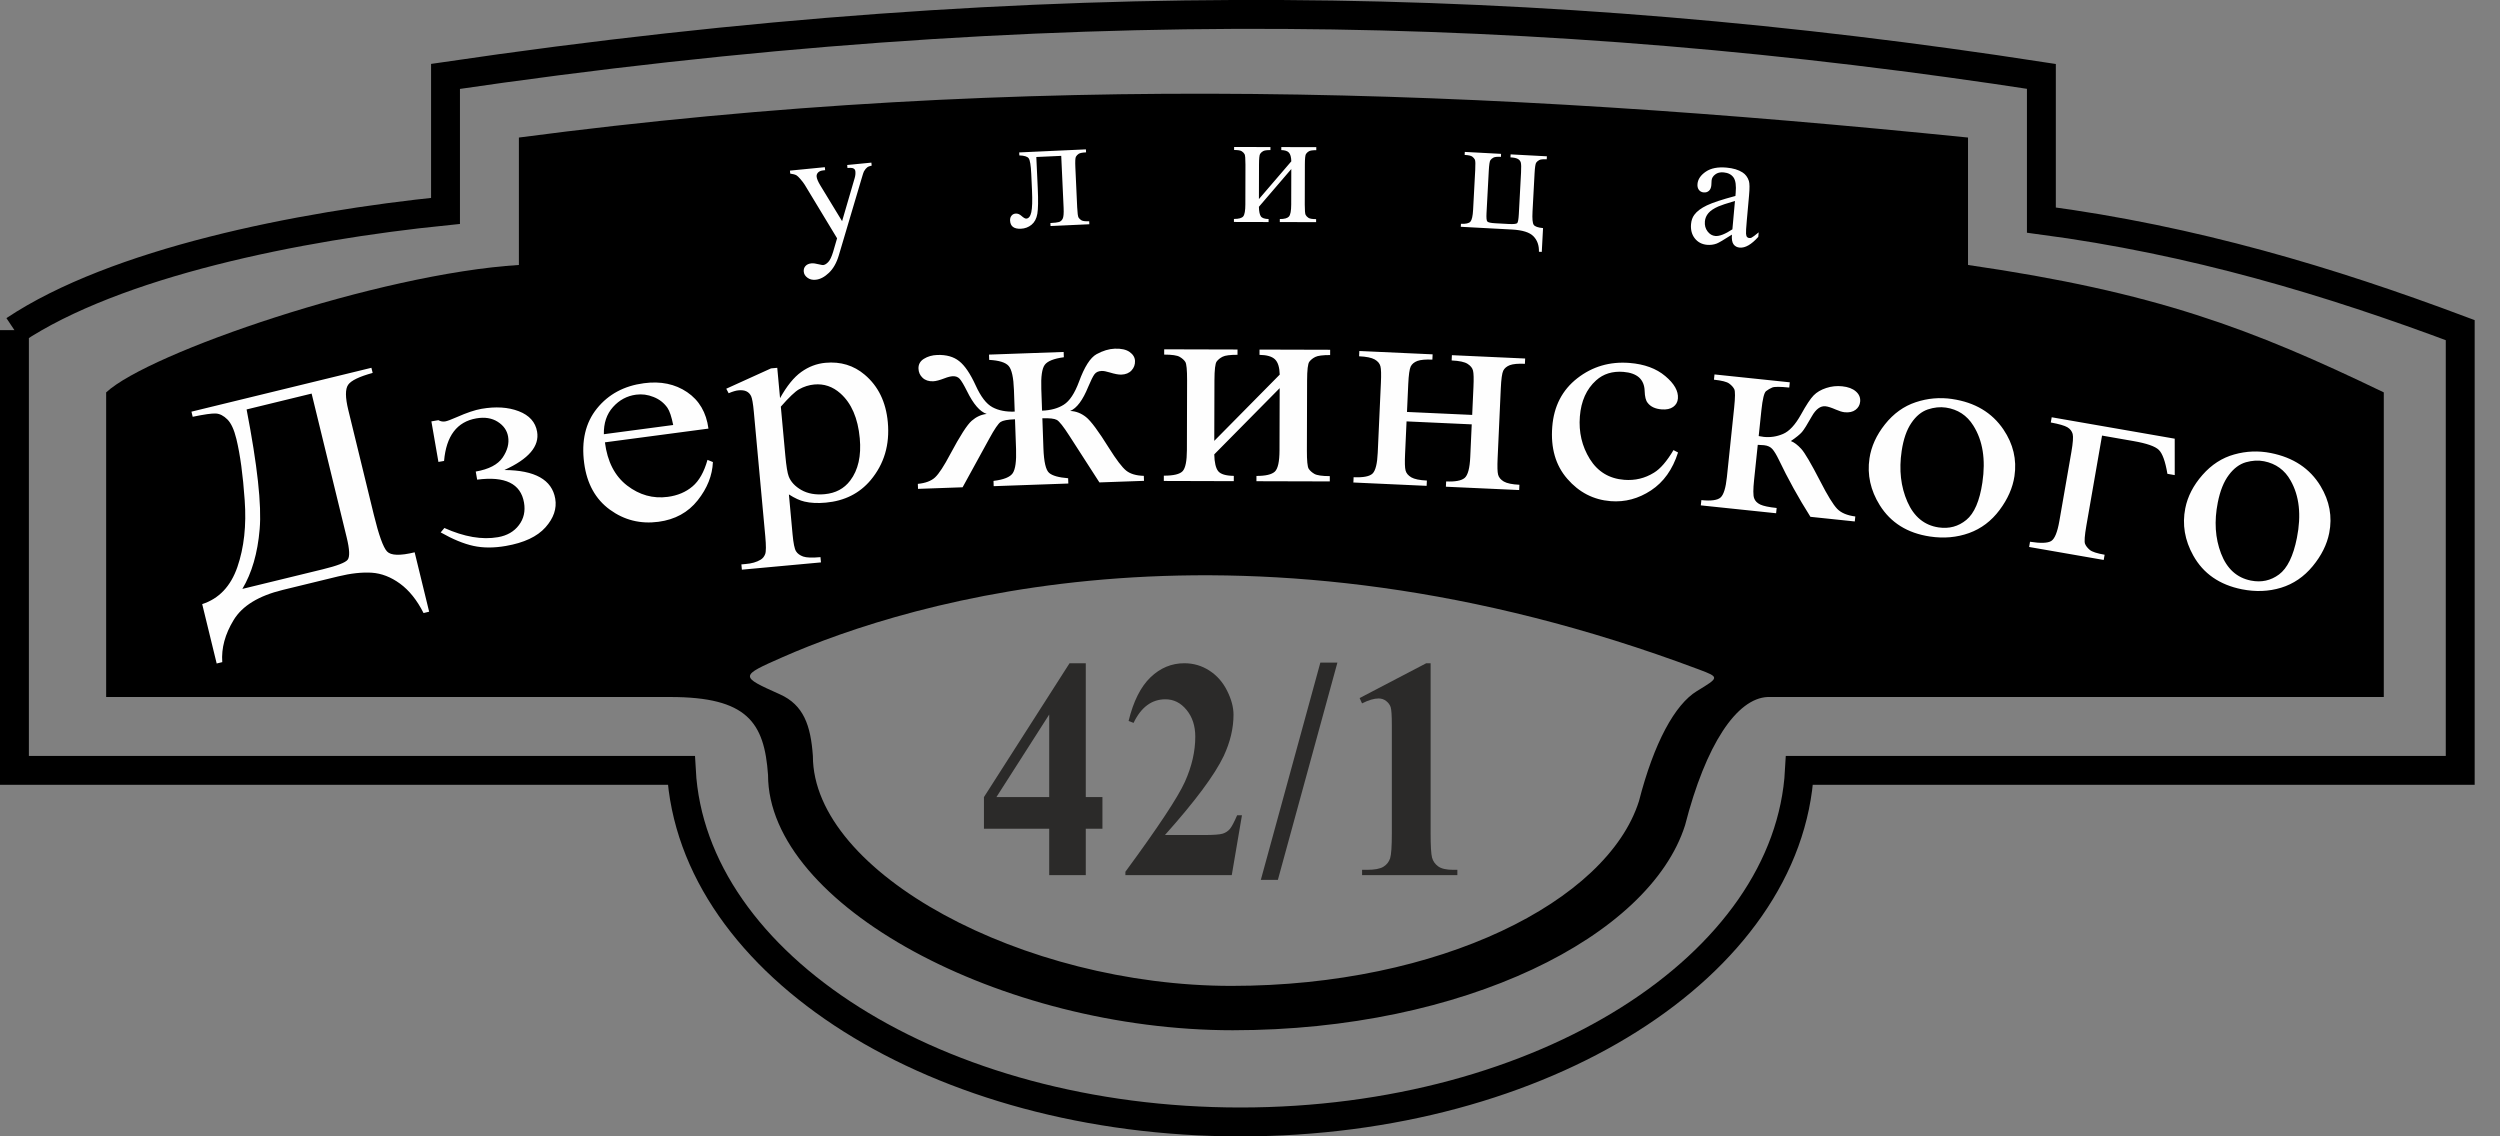 <?xml version="1.0" encoding="UTF-8"?>
<!DOCTYPE svg PUBLIC "-//W3C//DTD SVG 1.1//EN" "http://www.w3.org/Graphics/SVG/1.1/DTD/svg11.dtd">
<!-- Creator: CorelDRAW 2017 -->
<svg xmlns="http://www.w3.org/2000/svg" xml:space="preserve" version="1.1" style="shape-rendering:geometricPrecision; text-rendering:geometricPrecision; image-rendering:optimizeQuality; fill-rule:evenodd; clip-rule:evenodd"
viewBox="0 0 1759.1 799.62"
 xmlns:xlink="http://www.w3.org/1999/xlink">
 <rect x="0" y="0" width="1759.1" height="799.62" fill="#808080" stroke="none"/>
 <defs>
  <style type="text/css">
   <![CDATA[
    .str0 {stroke:black;stroke-width:20.33;stroke-miterlimit:22.926}
    .fil0 {fill:none}
    .fil1 {fill:black}
    .fil2 {fill:#FEFEFE;fill-rule:nonzero}
    .fil3 {fill:#2B2A29;fill-rule:nonzero}
   ]]>
  </style>
 </defs>
 <g id="Слой_x0020_1">
  <path class="fil0 str0" d="M10.16 232.3c70.99,-47.33 199.09,-73.34 303.32,-83.9 0,-53.06 0,-41.59 0,-94.65 423.78,-62.39 774.43,-53.78 1122.92,0 0,53.06 0,48.04 0,101.1 107.06,14.16 202.93,43.03 294.71,77.45 0,109.71 0,200.06 0,309.77l-464.94 0c-7.51,137.45 -180.74,247.38 -393.38,247.38 -212.65,0 -385.88,-109.93 -393.38,-247.38l-469.25 0c0,-109.71 0,-200.06 0,-309.77z"/>
  <path class="fil1" d="M74.7 276.1c29.75,-27.78 191.46,-83.44 290.41,-89.66 0,-29.89 0,-59.78 0,-89.66 359.24,-47.33 679.78,-34.42 1019.66,0 0,29.89 0,59.78 0,89.66 131.94,19.14 199.35,44.72 292.56,89.66 0,71.45 0,142.9 0,214.34 -144.52,0 -289.03,0 -433.55,0 -21.67,0.95 -43.45,33.14 -58.12,90.29 -24.9,78.19 -155.52,144.19 -318.26,144.19 -162.74,0 -326.98,-88.15 -326.98,-179.63 -2.6,-37.06 -14.7,-54.85 -68.84,-54.85l-396.89 0c0,-71.45 0,-142.9 0,-214.34zm1119.32 210.16c-15.48,9.44 -30.2,36.27 -40.81,77.56 -22.43,70.44 -140.09,129.89 -286.69,129.89 -146.6,0 -294.55,-79.41 -294.55,-161.81 -1.51,-21.57 -6.6,-35.89 -23.16,-43.33 -28.36,-12.73 -28.54,-12.78 1.79,-26.14 90.09,-39.66 325.5,-111.17 644.62,8.56 14.94,5.6 14.55,5.68 -1.2,15.27z"/>
  <path class="fil2" d="M555.84 120.05l24.55 -2.41 0.21 2.11 -1.21 0.12c-1.72,0.17 -2.97,0.67 -3.76,1.5 -0.79,0.83 -1.13,1.8 -1.02,2.92 0.15,1.48 1,3.49 2.5,6l15.42 25.33 8.83 -30.25c0.49,-1.63 0.67,-3.22 0.52,-4.74 -0.07,-0.69 -0.26,-1.2 -0.56,-1.51 -0.33,-0.4 -0.86,-0.68 -1.52,-0.87 -0.67,-0.19 -1.84,-0.2 -3.48,-0.04l-0.21 -2.11 17.03 -1.67 0.21 2.11c-1.39,0.29 -2.46,0.69 -3.17,1.24 -0.72,0.52 -1.48,1.47 -2.27,2.81 -0.3,0.56 -0.8,2.09 -1.52,4.59l-16.18 54.54c-1.57,5.28 -3.9,9.37 -7,12.3 -3.09,2.93 -6.18,4.53 -9.29,4.83 -2.25,0.22 -4.17,-0.24 -5.74,-1.41 -1.59,-1.14 -2.46,-2.56 -2.62,-4.24 -0.16,-1.6 0.24,-2.95 1.2,-4 0.96,-1.08 2.36,-1.71 4.2,-1.89 1.27,-0.12 3.03,0.1 5.27,0.69 1.59,0.37 2.58,0.56 2.95,0.52 1.15,-0.11 2.35,-0.82 3.6,-2.13 1.24,-1.28 2.38,-3.68 3.44,-7.18l2.78 -9.54 -22.76 -37.65c-0.7,-1.13 -1.75,-2.53 -3.19,-4.18 -1.09,-1.24 -1.96,-2.08 -2.61,-2.47 -0.94,-0.54 -2.4,-0.93 -4.4,-1.21l-0.2 -2.11zm161.33 -12.8l46.93 -2.15 0.1 2.11c-2.61,0.12 -4.34,0.46 -5.18,1.02 -0.84,0.55 -1.48,1.23 -1.95,2.03 -0.46,0.79 -0.6,3.31 -0.4,7.55l1.28 28c0.19,4.06 0.51,6.48 0.96,7.25 0.47,0.76 1.16,1.42 2.09,1.98 0.93,0.54 2.73,0.76 5.41,0.64l0.09 2.11 -27.29 1.25 -0.1 -2.11c2.94,-0.13 4.98,-0.39 6.1,-0.73 1.12,-0.37 1.97,-1.15 2.56,-2.34 0.6,-1.21 0.81,-3.75 0.64,-7.61l-1.68 -36.58 -17.53 0.8 1.02 22.21c0.39,8.39 0.28,14.31 -0.3,17.74 -0.59,3.42 -1.96,6 -4.09,7.73 -2.12,1.73 -4.61,2.67 -7.46,2.8 -4.9,0.22 -7.45,-1.7 -7.63,-5.76 -0.07,-1.39 0.27,-2.52 1.02,-3.44 0.74,-0.92 1.76,-1.41 3.02,-1.47 1.35,-0.07 2.61,0.45 3.82,1.51 1.57,1.4 2.73,2.08 3.49,2.04 1.75,-0.08 2.94,-1.59 3.59,-4.53 0.65,-2.96 0.81,-8.05 0.48,-15.33l-0.53 -11.67c-0.28,-5.98 -0.88,-9.61 -1.78,-10.88 -0.9,-1.26 -3.09,-1.94 -6.6,-2.06l-0.09 -2.11zm168.66 32.83l22.79 -26.56c-0.07,-2.94 -0.62,-4.96 -1.67,-6.13 -1.04,-1.14 -2.82,-1.73 -5.37,-1.78l0 -2.12 24.61 0.06 -0 2.12c-2.57,-0 -4.3,0.25 -5.19,0.77 -0.88,0.51 -1.57,1.16 -2.08,1.94 -0.49,0.77 -0.76,3.28 -0.76,7.52l-0.07 28.03c-0.01,4.07 0.2,6.5 0.61,7.28 0.43,0.78 1.09,1.48 2,2.08 0.9,0.59 2.69,0.89 5.37,0.9l-0 2.12 -25.55 -0.06 0 -2.12c3.18,0.01 5.32,-0.57 6.4,-1.73 1.08,-1.17 1.62,-4 1.63,-8.5l0.06 -24.96 -22.79 26.56c0.07,3.24 0.52,5.48 1.36,6.72 0.84,1.22 2.66,1.85 5.45,1.9l-0 2.12 -24.38 -0.06 0 -2.12c3.41,0.01 5.62,-0.62 6.58,-1.85 0.96,-1.25 1.44,-4.04 1.45,-8.38l0.07 -28.05c0.01,-4.12 -0.2,-6.56 -0.61,-7.3 -0.43,-0.77 -1.08,-1.44 -1.96,-2.03 -0.88,-0.61 -2.69,-0.91 -5.41,-0.91l0 -2.12 25.56 0.06 -0 2.12c-2.57,-0.01 -4.3,0.24 -5.19,0.77 -0.88,0.51 -1.57,1.15 -2.09,1.94 -0.49,0.77 -0.75,3.28 -0.76,7.52l-0.06 24.26zm199.92 20.43l-0.89 16.74 -2 -0.11c0.12,-4.49 -1.16,-8.12 -3.85,-10.88 -2.68,-2.78 -7.72,-4.36 -15.16,-4.76l-35.97 -1.92 0.11 -2.11c3.41,0.18 5.64,-0.33 6.67,-1.51 1.02,-1.2 1.65,-3.96 1.88,-8.3l1.49 -27.99c0.22,-4.11 0.14,-6.58 -0.23,-7.34 -0.39,-0.77 -1,-1.49 -1.85,-2.13 -0.85,-0.65 -2.64,-1.04 -5.36,-1.19l0.11 -2.12 25.52 1.37 -0.11 2.11c-2.57,-0.14 -4.31,0.03 -5.22,0.51 -0.91,0.46 -1.63,1.07 -2.18,1.83 -0.53,0.74 -0.91,3.24 -1.14,7.47l-1.59 29.73c-0.18,3.33 0.01,5.33 0.57,5.96 0.58,0.64 2.46,1.06 5.65,1.23l9.29 0.5c3.54,0.19 5.6,-0.03 6.13,-0.65 0.52,-0.62 0.89,-2.72 1.09,-6.29l1.56 -29.26c0.2,-3.67 0.12,-6.03 -0.19,-7.11 -0.34,-1.08 -1.04,-1.93 -2.13,-2.5 -1.09,-0.59 -2.8,-0.94 -5.13,-1.06l0.11 -2.11 25.52 1.36 -0.11 2.11c-2.57,-0.13 -4.31,0.03 -5.22,0.51 -0.91,0.46 -1.63,1.07 -2.18,1.83 -0.53,0.74 -0.92,3.24 -1.15,7.47l-1.45 27.08c-0.26,4.94 0.02,8.02 0.85,9.21 0.82,1.2 3,1.97 6.56,2.31zm132.91 4.58c-5.75,3.68 -9.35,5.8 -10.8,6.32 -2.14,0.78 -4.37,1.07 -6.7,0.86 -3.63,-0.33 -6.52,-1.85 -8.63,-4.54 -2.12,-2.7 -3,-6.07 -2.64,-10.11 0.23,-2.56 1,-4.74 2.32,-6.49 1.8,-2.46 4.74,-4.66 8.81,-6.61 4.1,-1.94 10.78,-4.16 20.09,-6.63l0.18 -2.05c0.47,-5.22 -0.03,-8.87 -1.51,-10.97 -1.49,-2.09 -3.81,-3.28 -6.97,-3.57 -2.39,-0.22 -4.37,0.26 -5.89,1.44 -1.57,1.16 -2.42,2.58 -2.57,4.26l-0.18 3.33c-0.16,1.76 -0.73,3.09 -1.72,3.96 -0.99,0.87 -2.22,1.24 -3.67,1.11 -1.43,-0.13 -2.56,-0.72 -3.37,-1.8 -0.81,-1.08 -1.14,-2.48 -0.98,-4.2 0.29,-3.28 2.25,-6.16 5.86,-8.62 3.61,-2.46 8.47,-3.39 14.55,-2.85 4.67,0.42 8.42,1.54 11.26,3.38 2.14,1.37 3.63,3.38 4.48,6 0.54,1.68 0.59,5.08 0.13,10.14l-1.6 17.79c-0.45,4.98 -0.63,8.06 -0.53,9.2 0.09,1.15 0.34,1.92 0.74,2.35 0.41,0.41 0.9,0.65 1.47,0.7 0.63,0.06 1.17,-0.03 1.66,-0.25 0.85,-0.43 2.52,-1.68 5.03,-3.76l-0.29 3.21c-4.82,5.38 -9.18,7.88 -13.09,7.53 -1.88,-0.17 -3.33,-0.95 -4.33,-2.34 -1,-1.41 -1.36,-3.67 -1.12,-6.78zm0.33 -3.73l1.8 -19.96c-6.01,1.77 -9.89,3.05 -11.68,3.86 -3.18,1.41 -5.51,2.95 -6.98,4.67 -1.48,1.72 -2.3,3.66 -2.5,5.83 -0.25,2.75 0.37,5.09 1.87,7.06 1.48,1.97 3.31,3.04 5.46,3.23 2.91,0.26 6.92,-1.31 12.03,-4.69z"/>
  <path class="fil2" d="M134.73 289.66l126.61 -30.87 0.88 3.61c-9.45,2.59 -15.21,5.38 -17.26,8.36 -2.08,3.02 -2.03,8.9 0.1,17.67l17.99 73.79c3.48,14.26 6.56,22.87 9.27,25.79 2.72,2.92 9.17,3.12 19.45,0.61l10.19 41.79 -3.93 0.96c-4.58,-9.1 -10.15,-16.01 -16.55,-20.69 -6.45,-4.7 -13.07,-7.24 -19.91,-7.7 -6.84,-0.42 -14.71,0.43 -23.56,2.59l-38.97 9.5c-17.06,4.16 -28.59,11.22 -34.64,21.22 -6.06,9.96 -8.72,19.82 -8,29.62l-3.93 0.96 -10.19 -41.79c11.84,-3.84 20.07,-12.56 24.76,-26.11 4.68,-13.59 6.42,-29.23 5.14,-47.01 -1.24,-17.79 -3.18,-32.14 -5.85,-43.09 -1.59,-6.53 -3.7,-11.13 -6.33,-13.74 -2.64,-2.62 -5.35,-4.02 -8.12,-4.16 -2.77,-0.17 -8.21,0.62 -16.29,2.3l-0.88 -3.62zm38.78 -1.58c7.57,39.23 10.67,67.32 9.2,84.24 -1.42,16.91 -5.51,30.92 -12.18,42.06l56.57 -13.79c10.05,-2.45 15.91,-4.7 17.5,-6.71 1.63,-2.03 1.41,-7.26 -0.65,-15.7l-24.68 -101.24 -45.75 11.16zm134.98 36.95l-4.95 -28.53 4.92 -0.85c1.56,0.89 3.18,1.16 4.86,0.87 1.29,-0.22 4.06,-1.23 8.2,-3.06 6.91,-3.06 12.65,-4.99 17.25,-5.79 10.04,-1.74 18.78,-1.2 26.24,1.67 7.46,2.87 11.75,7.68 12.91,14.37 1.78,10.25 -5.91,19.25 -23.03,27.01 21.55,0.15 33.49,6.85 35.79,20.13 1.21,6.96 -1.08,13.72 -6.87,20.22 -5.79,6.5 -15.09,10.87 -27.91,13.09 -8.35,1.45 -15.96,1.44 -22.77,-0.04 -6.81,-1.48 -14.53,-4.65 -23.05,-9.5l2.6 -3.11c13.96,6.26 26.48,8.42 37.69,6.48 6.4,-1.11 11.31,-3.92 14.74,-8.47 3.44,-4.51 4.65,-9.83 3.6,-15.91 -2.31,-13.31 -13.31,-18.68 -32.97,-16.11l-0.99 -5.7c9.22,-1.6 15.53,-4.89 18.93,-9.86 3.39,-5 4.68,-9.91 3.83,-14.79 -0.75,-4.31 -3.2,-7.77 -7.31,-10.38 -4.11,-2.61 -9.12,-3.42 -15.02,-2.39 -13.63,2.36 -21.19,12.35 -22.72,29.96l-3.98 0.69zm117.16 -13.76c1.72,13.57 6.95,23.69 15.63,30.39 8.68,6.67 18.23,9.33 28.6,7.95 6.88,-0.91 12.68,-3.35 17.35,-7.31 4.68,-3.92 8.2,-10.2 10.59,-18.72l3.81 1.54c-0.39,9.44 -3.96,18.43 -10.71,26.94 -6.74,8.51 -15.95,13.55 -27.58,15.1 -12.65,1.68 -24.06,-1.15 -34.2,-8.53 -10.13,-7.38 -16.18,-18.29 -18.09,-32.74 -2.08,-15.65 0.94,-28.5 9,-38.47 8.07,-10 19.08,-15.92 33.03,-17.77 11.79,-1.57 21.94,0.53 30.42,6.28 8.48,5.76 13.5,14.31 15,25.65l-72.85 9.67zm-0.76 -5.74l48.8 -6.48c-1.17,-5.83 -2.51,-9.85 -4.04,-12.08 -2.42,-3.47 -5.68,-6.02 -9.77,-7.63 -4.06,-1.65 -8.16,-2.19 -12.33,-1.63 -6.37,0.85 -11.78,3.75 -16.23,8.72 -4.46,4.97 -6.57,11.34 -6.42,19.1zm86.11 -32l31.53 -14.32 4.38 -0.4 1.96 21.34c4.75,-8.53 9.71,-14.7 14.94,-18.43 5.23,-3.74 10.88,-5.88 17,-6.44 10.65,-0.98 19.87,1.8 27.64,8.39 9.53,8.05 14.94,19.18 16.25,33.39 1.46,15.89 -2.59,29.48 -12.13,40.85 -7.86,9.3 -18.36,14.56 -31.46,15.76 -5.72,0.53 -10.72,0.3 -15.03,-0.73 -3.17,-0.71 -6.83,-2.38 -10.98,-5.04l2.58 28.07c0.59,6.35 1.39,10.32 2.46,11.96 1.02,1.64 2.73,2.86 5.04,3.69 2.26,0.8 6.33,0.94 12.14,0.41l0.34 3.7 -55.65 5.12 -0.34 -3.71 2.92 -0.27c4.27,-0.32 7.84,-1.35 10.7,-3.09 1.43,-0.89 2.46,-2.17 3.11,-3.89 0.67,-1.69 0.69,-5.91 0.08,-12.57l-8.05 -87.5c-0.54,-5.9 -1.2,-9.61 -1.94,-11.14 -0.78,-1.56 -1.88,-2.66 -3.29,-3.33 -1.41,-0.67 -3.27,-0.91 -5.59,-0.7 -1.82,0.17 -4.14,0.87 -6.9,2.05l-1.68 -3.17zm38.42 12.59l3.17 34.45c0.69,7.48 1.49,12.36 2.38,14.63 1.46,3.81 4.42,7 8.88,9.57 4.5,2.56 9.96,3.54 16.36,2.96 7.73,-0.71 13.73,-3.89 18.02,-9.58 5.65,-7.44 7.88,-17.37 6.74,-29.79 -1.3,-14.11 -5.85,-24.66 -13.66,-31.59 -5.41,-4.8 -11.53,-6.86 -18.32,-6.24 -3.72,0.34 -7.31,1.47 -10.79,3.41 -2.65,1.49 -6.94,5.52 -12.77,12.18zm149.78 55.98l-0.13 -3.72c7.19,-0.87 11.73,-2.69 13.57,-5.48 1.84,-2.82 2.59,-8.43 2.3,-16.84l-0.75 -21.04c-5.11,0.18 -8.46,0.82 -10.09,1.87 -1.63,1.06 -4.31,4.98 -7.99,11.73l-18.78 34.25 -31.37 1.11 -0.13 -3.51c5.38,-0.53 9.45,-2.06 12.13,-4.57 2.7,-2.51 6.26,-7.98 10.72,-16.42 6.85,-12.83 11.85,-20.63 15.08,-23.43 3.19,-2.77 6.7,-4.38 10.53,-4.78 -4.77,-1.59 -9.4,-6.95 -13.89,-16.1 -2.17,-4.34 -3.86,-7.18 -5.07,-8.55 -1.2,-1.34 -2.81,-1.97 -4.83,-1.9 -1.54,0.06 -3.51,0.54 -5.85,1.45 -3.44,1.33 -6.16,2.04 -8.06,2.11 -3.09,0.11 -5.58,-0.7 -7.42,-2.46 -1.85,-1.73 -2.8,-3.9 -2.89,-6.45 -0.1,-2.93 1.16,-5.25 3.8,-6.89 2.68,-1.68 5.82,-2.58 9.43,-2.71 6.34,-0.22 11.51,1.21 15.42,4.35 3.96,3.1 7.81,8.83 11.59,17.07 3.61,7.94 7.52,13.05 11.81,15.34 4.24,2.3 9.48,3.32 15.66,3.1l-0.54 -15.26c-0.31,-8.71 -1.54,-14.36 -3.69,-16.83 -2.15,-2.51 -6.72,-3.94 -13.72,-4.31l-0.13 -3.72 52.52 -1.86 0.13 3.72c-7.03,0.94 -11.52,2.72 -13.45,5.37 -1.93,2.62 -2.72,8.31 -2.41,16.95l0.54 15.26c6.1,-0.22 11.21,-1.6 15.28,-4.2 4.11,-2.59 7.65,-7.96 10.7,-16.14 3.83,-10.48 7.93,-16.93 12.36,-19.4 4.48,-2.44 8.71,-3.72 12.83,-3.87 4.56,-0.16 8.03,0.61 10.48,2.35 2.4,1.71 3.66,3.83 3.75,6.28 0.09,2.55 -0.7,4.78 -2.42,6.64 -1.72,1.89 -4.14,2.87 -7.23,2.98 -1.9,0.07 -4.65,-0.46 -8.19,-1.54 -2.41,-0.74 -4.28,-1.09 -5.59,-1.04 -2.26,0.08 -3.94,0.83 -5.03,2.24 -1.1,1.46 -2.58,4.4 -4.45,8.88 -3.83,9.45 -8.07,15.11 -12.72,17.04 4,0.13 7.7,1.56 11.13,4.26 3.43,2.71 8.81,9.96 16.16,21.77 5.22,8.3 9.25,13.61 12.11,15.92 2.86,2.31 7.03,3.55 12.43,3.7l0.12 3.51 -31.37 1.11 -21.15 -32.84c-4.15,-6.47 -7.1,-10.2 -8.8,-11.13 -1.7,-0.94 -5.09,-1.34 -10.19,-1.15l0.74 21.04c0.34,9.65 1.7,15.43 4.06,17.41 2.33,1.99 6.82,3.21 13.34,3.73l0.13 3.72 -52.52 1.86zm155.24 -31.92l46.03 -46.6c-0.15,-5.17 -1.24,-8.72 -3.38,-10.76 -2.09,-2 -5.7,-3.05 -10.85,-3.13l0.01 -3.72 49.7 0.14 -0.01 3.72c-5.19,-0.01 -8.68,0.43 -10.47,1.35 -1.78,0.89 -3.17,2.03 -4.21,3.4 -0.99,1.34 -1.52,5.75 -1.54,13.19l-0.14 49.21c-0.02,7.13 0.4,11.41 1.23,12.79 0.87,1.38 2.22,2.59 4.04,3.67 1.81,1.04 5.42,1.56 10.85,1.58l-0.01 3.72 -51.61 -0.14 0.01 -3.72c6.42,0.02 10.74,-1 12.93,-3.03 2.18,-2.06 3.27,-7.02 3.29,-14.91l0.12 -43.83 -46.03 46.6c0.15,5.68 1.04,9.62 2.74,11.79 1.7,2.14 5.38,3.26 11.01,3.34l-0.01 3.72 -49.23 -0.14 0.01 -3.72c6.89,0.02 11.34,-1.07 13.29,-3.24 1.94,-2.2 2.91,-7.09 2.94,-14.71l0.13 -49.24c0.02,-7.24 -0.41,-11.51 -1.23,-12.83 -0.87,-1.35 -2.17,-2.52 -3.95,-3.56 -1.78,-1.07 -5.43,-1.6 -10.94,-1.61l0.01 -3.72 51.6 0.14 -0.01 3.72c-5.19,-0.01 -8.68,0.43 -10.47,1.35 -1.78,0.89 -3.17,2.03 -4.21,3.4 -0.99,1.34 -1.52,5.75 -1.55,13.19l-0.12 42.6zm135.59 -20.32l45.86 2.09 0.89 -19.62c0.27,-5.88 0.16,-9.75 -0.31,-11.57 -0.43,-1.81 -1.71,-3.39 -3.79,-4.72 -2.08,-1.37 -5.81,-2.17 -11.24,-2.41l0.17 -3.72 51.55 2.35 -0.17 3.72c-4.79,-0.22 -8.33,0.11 -10.59,0.94 -2.22,0.86 -3.79,2.17 -4.67,3.93 -0.83,1.76 -1.41,5.87 -1.71,12.37l-2.23 49.16c-0.27,5.86 -0.17,9.72 0.34,11.64 0.51,1.92 1.83,3.5 4.03,4.81 2.2,1.27 5.86,2.02 10.96,2.26l-0.17 3.72 -51.56 -2.34 0.17 -3.72c6.41,0.29 10.77,-0.54 13.05,-2.48 2.27,-1.97 3.57,-6.87 3.92,-14.76l1.04 -22.92 -45.86 -2.09 -1.04 22.92c-0.27,5.85 -0.17,9.72 0.35,11.64 0.5,1.92 1.82,3.5 4.02,4.81 2.2,1.27 5.86,2.02 10.97,2.26l-0.17 3.72 -51.55 -2.35 0.17 -3.72c6.89,0.31 11.37,-0.59 13.41,-2.66 2.04,-2.11 3.22,-6.96 3.56,-14.57l2.23 -49.16c0.27,-5.88 0.17,-9.79 -0.34,-11.71 -0.51,-1.92 -1.83,-3.5 -4.03,-4.77 -2.21,-1.24 -5.86,-1.99 -10.97,-2.22l0.17 -3.72 51.56 2.35 -0.17 3.72c-4.79,-0.22 -8.34,0.11 -10.6,0.94 -2.22,0.86 -3.78,2.17 -4.66,3.92 -0.83,1.76 -1.42,5.87 -1.72,12.37l-0.89 19.62zm190.7 28.53c-3.81,11.97 -10.15,20.84 -19,26.67 -8.85,5.83 -18.31,8.37 -28.43,7.57 -12.05,-0.95 -22.21,-6.18 -30.45,-15.68 -8.28,-9.47 -11.8,-21.71 -10.62,-36.68 1.14,-14.46 7.01,-25.85 17.65,-34.14 10.63,-8.25 22.88,-11.85 36.75,-10.75 10.43,0.83 18.78,3.9 25.12,9.24 6.34,5.31 9.31,10.55 8.9,15.74 -0.2,2.54 -1.32,4.53 -3.34,5.96 -2.02,1.43 -4.69,2.01 -8.09,1.74 -4.54,-0.36 -7.84,-1.9 -9.89,-4.65 -1.27,-1.52 -1.97,-4.31 -2.09,-8.33 -0.12,-4.02 -1.42,-7.2 -3.94,-9.5 -2.57,-2.24 -6.2,-3.53 -10.98,-3.91 -7.74,-0.61 -14.14,1.37 -19.24,5.98 -6.77,6.1 -10.57,14.55 -11.43,25.4 -0.87,11.03 1.48,21 7.02,29.94 5.57,8.91 13.61,13.8 24.21,14.63 7.59,0.6 14.56,-1.07 20.91,-5.02 4.51,-2.72 9.06,-8.03 13.74,-15.89l3.21 1.67zm124.35 48.52l-31.18 -3.26c-8.41,-13.29 -15.85,-26.78 -22.39,-40.46 -1.54,-3.17 -2.97,-5.54 -4.32,-7.13 -1.35,-1.6 -3.33,-2.53 -5.97,-2.81 -0.91,-0.09 -2.37,-0.18 -4.39,-0.25l-2.58 24.68c-0.7,6.65 -0.7,10.92 0.02,12.86 0.67,1.94 2.11,3.41 4.35,4.48 2.21,1.03 6.07,1.85 11.51,2.41l-0.39 3.7 -52.98 -5.54 0.39 -3.7c6.86,0.72 11.39,0.08 13.55,-1.87 2.16,-1.99 3.62,-6.76 4.41,-14.33l5.12 -48.95c0.75,-7.2 0.76,-11.52 0.07,-12.92 -0.73,-1.39 -1.91,-2.73 -3.57,-3.94 -1.67,-1.25 -5.24,-2.14 -10.72,-2.72l0.38 -3.7 52.98 5.54 -0.38 3.7c-6.39,-0.67 -10.37,-0.67 -11.95,-0.04 -1.59,0.67 -3.03,1.52 -4.37,2.56 -1.35,1.07 -2.46,5.57 -3.29,13.51l-1.89 18.1c1.76,0.32 2.94,0.51 3.57,0.58 4.69,0.49 9.22,-0.22 13.57,-2.08 4.38,-1.86 8.56,-6.38 12.57,-13.55 3.74,-6.78 6.72,-11.29 8.94,-13.55 2.24,-2.29 5.16,-4 8.84,-5.21 3.67,-1.21 7.42,-1.61 11.25,-1.21 4.17,0.43 7.39,1.63 9.66,3.64 2.3,2 3.28,4.43 2.99,7.24 -0.24,2.33 -1.32,4.23 -3.26,5.69 -1.95,1.46 -4.52,2.02 -7.67,1.7 -1.7,-0.18 -3.74,-0.81 -6.22,-1.9 -3.12,-1.36 -5.51,-2.13 -7.21,-2.31 -3.54,-0.37 -6.74,1.96 -9.62,7.03 -3.24,5.79 -5.58,9.5 -6.98,11.12 -1.44,1.65 -4.01,3.74 -7.79,6.32 2.3,0.87 4.74,2.71 7.31,5.51 2.53,2.79 7,10.44 13.42,22.89 5.1,9.96 9.05,16.36 11.82,19.25 2.77,2.89 7.05,4.68 12.79,5.42l-0.37 3.5zm68.61 -86.14c15.96,2.37 27.96,9.51 36.04,21.47 6.87,10.18 9.46,21.12 7.73,32.78 -1.22,8.18 -4.72,16.13 -10.48,23.84 -5.76,7.72 -12.93,13.13 -21.48,16.22 -8.59,3.08 -17.72,3.89 -27.44,2.44 -15.88,-2.35 -27.69,-9.72 -35.4,-22.07 -6.5,-10.44 -8.93,-21.4 -7.22,-32.92 1.24,-8.39 4.88,-16.38 10.89,-23.95 6.02,-7.57 13.24,-12.78 21.67,-15.57 8.39,-2.8 16.95,-3.54 25.7,-2.25zm-4.54 6.01c-4.04,-0.6 -8.27,-0.15 -12.7,1.32 -4.39,1.51 -8.27,4.66 -11.55,9.54 -3.33,4.87 -5.58,11.44 -6.81,19.68 -1.98,13.3 -0.61,25.2 4.03,35.75 4.64,10.55 11.97,16.55 21.93,18.03 7.4,1.1 13.92,-0.65 19.53,-5.26 5.61,-4.6 9.39,-13.38 11.31,-26.33 2.41,-16.22 0.26,-29.57 -6.39,-40.08 -4.47,-7.18 -10.93,-11.41 -19.36,-12.66zm161.07 21.91l0.01 25.61 -5.15 -0.9c-1.46,-8.69 -3.46,-14.31 -6.04,-16.83 -2.54,-2.51 -8.53,-4.6 -17.9,-6.23l-22.06 -3.85 -11.03 63.35c-1.22,7.03 -1.52,11.31 -0.94,12.81 0.62,1.51 1.74,2.93 3.35,4.29 1.62,1.33 5.09,2.46 10.43,3.39l-0.64 3.67 -52.48 -9.13 0.63 -3.67c7.48,1.17 12.47,0.98 14.9,-0.52 2.48,-1.53 4.39,-6.23 5.76,-14.15l8.44 -48.48c1.13,-6.48 1.41,-10.7 0.91,-12.68 -0.54,-1.98 -1.75,-3.56 -3.72,-4.74 -1.93,-1.14 -5.84,-2.28 -11.68,-3.36l0.64 -3.67 86.57 15.07zm67.65 10.08c15.82,3.15 27.46,10.87 34.94,23.21 6.36,10.51 8.41,21.56 6.11,33.12 -1.61,8.11 -5.5,15.87 -11.63,23.3 -6.12,7.43 -13.55,12.48 -22.24,15.15 -8.73,2.66 -17.9,3.01 -27.53,1.1 -15.75,-3.13 -27.19,-11.06 -34.27,-23.78 -5.99,-10.75 -7.87,-21.8 -5.6,-33.23 1.65,-8.32 5.67,-16.13 12.05,-23.4 6.38,-7.27 13.84,-12.11 22.4,-14.48 8.52,-2.39 17.11,-2.72 25.78,-0.99zm-4.83 5.78c-4.01,-0.8 -8.25,-0.55 -12.74,0.7 -4.46,1.29 -8.49,4.25 -12.01,8.96 -3.56,4.71 -6.13,11.15 -7.76,19.33 -2.62,13.18 -1.85,25.14 2.28,35.9 4.12,10.76 11.14,17.11 21.02,19.07 7.35,1.46 13.94,0.03 19.77,-4.29 5.83,-4.32 10.04,-12.9 12.59,-25.75 3.2,-16.09 1.71,-29.53 -4.43,-40.34 -4.11,-7.39 -10.36,-11.93 -18.72,-13.59z"/>
  <path class="fil0" d="M66.5 405.29c571.67,-175.61 1188.18,-119.57 1692.6,0"/>
  <path class="fil3" d="M692.34 560.86l60.23 -94.18 11.43 0 0 94.18 11.72 0 0 22.28 -11.72 0 0 32.64 -25.74 0 0 -32.64 -45.92 0 0 -22.28zm8.78 0l37.14 0 0 -58.08 -37.14 58.08z"/>
  <path id="1" class="fil3" d="M866.73 615.79l-74.86 0 0 -2.39c23.05,-31.36 37.01,-52.46 41.88,-63.3 4.87,-10.84 7.3,-21.43 7.3,-31.76 0,-7.53 -2.05,-13.82 -6.11,-18.78 -4.07,-5 -9.03,-7.5 -14.92,-7.5 -9.64,0 -17.1,5.55 -22.41,16.61l-3.49 -1.39c3.39,-13.83 8.52,-24.04 15.4,-30.66 6.88,-6.62 14.82,-9.93 23.82,-9.93 6.43,0 12.32,1.73 17.64,5.18 5.31,3.42 9.48,8.16 12.46,14.16 3.01,5.99 4.51,11.61 4.51,16.87 0,9.52 -2.3,19.23 -6.91,29.08 -6.31,13.27 -20.11,31.8 -41.34,55.58l27.47 0c6.75,0 11.14,-0.33 13.16,-0.96 2.04,-0.66 3.72,-1.73 5.02,-3.27 1.31,-1.54 3.01,-4.74 5.15,-9.67l3.39 0 -7.17 42.13z"/>
  <polygon id="2" class="fil3" points="941.05,466.24 899.17,619.09 887.17,619.09 929.05,466.24 "/>
  <path id="3" class="fil3" d="M1006.64 466.68l0 119.55c0,9.04 0.35,14.81 1.02,17.28 0.7,2.5 2.15,4.56 4.35,6.14 2.18,1.58 5.7,2.39 10.54,2.39l2.91 0 0 3.75 -67.05 0 0 -3.75 3.4 0c5.44,0 9.31,-0.74 11.62,-2.17 2.34,-1.44 3.88,-3.42 4.71,-5.96 0.8,-2.54 1.21,-8.42 1.21,-17.68l0 -75.88c0,-6.8 -0.28,-11.07 -0.83,-12.79 -0.58,-1.69 -1.63,-3.12 -3.17,-4.3 -1.54,-1.21 -3.3,-1.8 -5.31,-1.8 -3.2,0 -7.08,1.14 -11.66,3.46l-1.7 -3.75 46.84 -24.48 3.11 0z"/>
 </g>
</svg>
